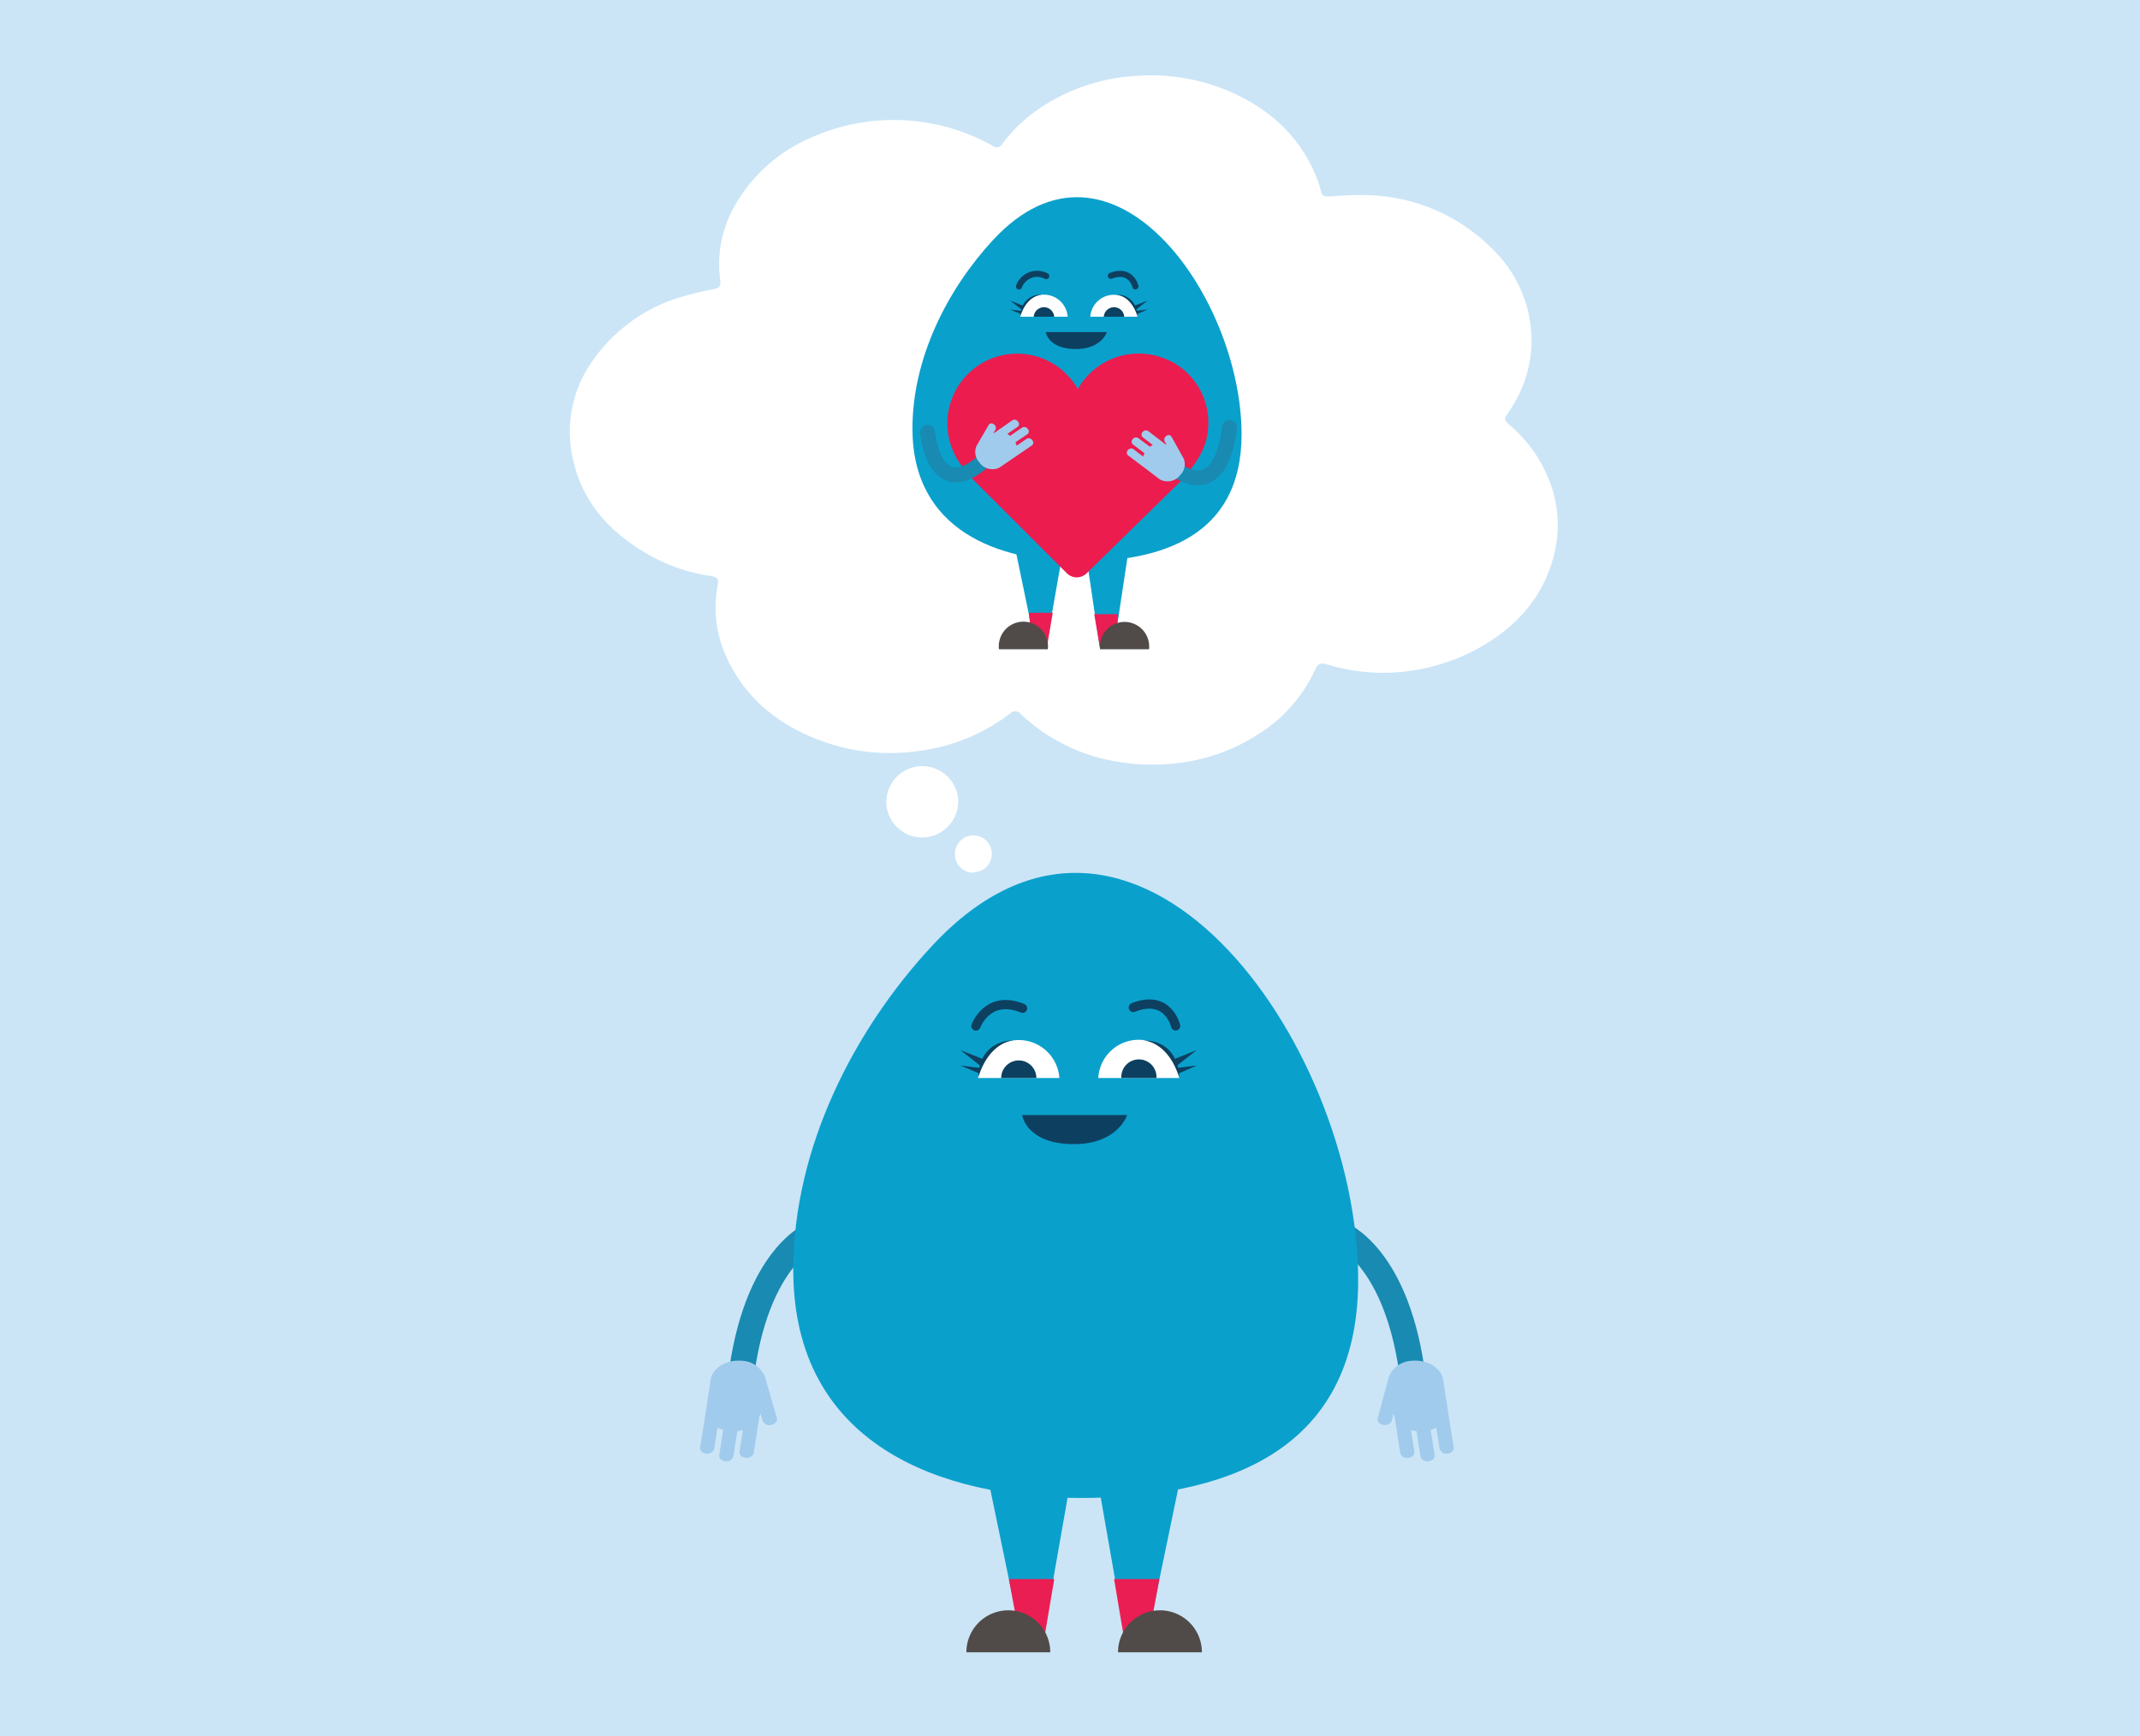 <svg id="Layer_1" data-name="Layer 1" xmlns="http://www.w3.org/2000/svg" viewBox="0 0 348 282.35"><rect x="0" y="0" width="348" height="282.35" fill="#333333" stroke="none"/><defs><style>.cls-1{fill:#cbe5f7;}.cls-10,.cls-12,.cls-2,.cls-6{fill:none;stroke-linecap:round;stroke-miterlimit:10;}.cls-12,.cls-2{stroke:#198ab1;}.cls-2{stroke-width:4.16px;}.cls-3{fill:#a1cbec;}.cls-4{fill:#0aa0cc;}.cls-5{fill:#fff;}.cls-10,.cls-6{stroke:#0d4060;}.cls-6{stroke-width:1.5px;}.cls-7{fill:#0d4060;}.cls-8{fill:#ea1e52;}.cls-9{fill:#504b48;}.cls-11{fill:#ec1c4e;}.cls-12{stroke-width:2.43px;}</style></defs><polyline class="cls-1" points="0 282.35 0 0 348 0 348 282.35"/><path class="cls-2" d="M217.68,200.54s9.76,3.37,12.16,24.25"/><path class="cls-3" d="M225.84,223.91a4.19,4.19,0,0,1,3.83-2.63c2.45-.21,4.69,1.16,5,3.05l.73,4.66a.31.31,0,0,0,0,.1s0,0,0,0l1,6.29c.08.49-.38.94-1,1a1.16,1.16,0,0,1-1.3-.8l-.54-3.43a5.28,5.28,0,0,1-.91.38l.64,4.1c.08.5-.39.94-1,1a1.17,1.17,0,0,1-1.3-.8l-.64-4.11a5.31,5.31,0,0,1-.9-.18l.55,3.53c.07.49-.39.94-1,1a1.16,1.16,0,0,1-1.3-.8l-.92-5.88a2.78,2.78,0,0,1-.17-.56l-.27,1.16a1.18,1.18,0,0,1-1.36.72h0c-.64-.09-1.06-.57-.95-1.06"/><path class="cls-2" d="M132.55,200.54s-9.76,3.37-12.15,24.25"/><path class="cls-3" d="M124.4,223.91a4.2,4.2,0,0,0-3.83-2.63c-2.45-.21-4.69,1.16-5,3.05l-.72,4.66a.38.38,0,0,0,0,.1l0,0-1,6.29c-.07.49.39.94,1,1a1.17,1.17,0,0,0,1.3-.8l.53-3.43a5.07,5.07,0,0,0,.92.38l-.64,4.1c-.08.5.38.94,1,1a1.16,1.16,0,0,0,1.3-.8l.64-4.11a5.24,5.24,0,0,0,.91-.18l-.55,3.53c-.08.49.38.94,1,1a1.17,1.17,0,0,0,1.31-.8l.91-5.88a2.81,2.81,0,0,0,.18-.56L124,231a1.17,1.17,0,0,0,1.36.72h0c.63-.09,1.06-.57,1-1.06"/><path class="cls-4" d="M129,206.51c0-19.78,9.83-39,22.55-52.68,32.79-35.33,69.31,15.67,69.31,54.32,0,28.52-22.58,35.44-45.18,35.44S129,235,129,206.51Z"/><path class="cls-5" d="M224.93,109.41a31.94,31.94,0,0,1-9.22-1.39c-.91-.26-1.42-.1-1.82.81a24.41,24.41,0,0,1-9.53,10.73,30.46,30.46,0,0,1-12.72,4.51,33.66,33.66,0,0,1-9.82-.19A29.74,29.74,0,0,1,166,116.12a1.14,1.14,0,0,0-1.76-.07A31,31,0,0,1,149,122.17a32.25,32.25,0,0,1-15.44-1.7c-6.82-2.5-12.23-6.75-15.37-13.48a19.31,19.31,0,0,1-1.5-11.7c.21-1.16,0-1.45-1.16-1.63a28.77,28.77,0,0,1-10.31-3.61C98.86,86.37,94.33,81.23,93,73.82a19.72,19.72,0,0,1,3-14.61A26.86,26.86,0,0,1,109.6,48.66,48.42,48.42,0,0,1,116.18,47c.82-.18,1.06-.52.95-1.34-.82-6.16,1.16-11.45,5.07-16.11a26.14,26.14,0,0,1,9.6-7.13,32.78,32.78,0,0,1,18.47-2.53,32.44,32.44,0,0,1,11.15,3.82,1,1,0,0,0,1.57-.33,25.91,25.91,0,0,1,6.85-6.27,31.24,31.24,0,0,1,15-4.77,32.36,32.36,0,0,1,14.32,2.2c6.82,2.78,12.05,7.26,14.9,14.21a13.61,13.61,0,0,1,.74,2.32c.16.73.54.92,1.24.88,2-.11,4-.29,5.94-.22A29.59,29.59,0,0,1,242.5,40.3,20.81,20.81,0,0,1,249,56.9,20.49,20.49,0,0,1,245.32,67c-.79,1.2-.8,1.26.25,2.18a22.67,22.67,0,0,1,6.38,9,19.54,19.54,0,0,1,.66,12.43c-1.93,7.14-6.66,11.93-13.05,15.26A32.46,32.46,0,0,1,224.93,109.41Z"/><path class="cls-5" d="M144.13,130.44a5.85,5.85,0,0,1,11.7,0,5.9,5.9,0,0,1-5.83,5.74A5.83,5.83,0,0,1,144.13,130.44Z"/><path class="cls-5" d="M158.29,141.92a3,3,0,0,1-3-3.07,3,3,0,0,1,3-3,3,3,0,1,1,0,6Z"/><path class="cls-6" d="M158.7,166.84s1.9-5.21,7.59-2.88"/><path class="cls-6" d="M191.18,166.83s-1.19-5.24-6.89-3"/><path class="cls-7" d="M183.29,181.32s-1.52,4.88-9,4.73-8.07-4.73-8.07-4.73Z"/><path class="cls-5" d="M178.6,175.3a6.58,6.58,0,0,1,13.14,0"/><path class="cls-7" d="M182.35,175.3a2.86,2.86,0,1,1,5.71,0"/><path class="cls-5" d="M159.06,175.3a6.62,6.62,0,0,1,13.21,0"/><path class="cls-7" d="M162.81,175.3a2.86,2.86,0,1,1,5.72,0"/><path class="cls-7" d="M159.74,172.17l-3.54-1.4,3.13,2.47c0,.14-.07.27-.1.4l-3.06-.38,2.93,1.23a5.16,5.16,0,0,0,0,.65c1.73-5.48,5.29-6,6-6C162,169.18,160.46,170.68,159.74,172.17Z"/><path class="cls-7" d="M165.07,169.14h0Z"/><path class="cls-7" d="M194.64,173.26l-3.07.38c0-.13-.06-.27-.1-.41l3.13-2.46-3.53,1.4c-.72-1.49-2.22-3-5.33-3,.71,0,4.27.52,6,6a5,5,0,0,0,0-.64Z"/><path class="cls-7" d="M185.74,169.14h0Z"/><polyline class="cls-4" points="181.16 105.09 183.73 88.11 176.3 88.11 178.89 105.58 180.87 104.33"/><polyline class="cls-4" points="168.2 104.19 164.97 88.6 173.03 88.6 170.13 105.09 167.37 104.19"/><polygon class="cls-8" points="167.31 99.65 171.19 99.65 170.25 105.23 167.88 105.23 167.31 99.65"/><polygon class="cls-8" points="177.94 99.87 181.83 99.87 181.25 105.45 178.89 105.45 177.94 99.87"/><path class="cls-9" d="M162.45,105.58a4,4,0,1,1,7.94,0"/><path class="cls-9" d="M178.9,105.58a4,4,0,1,1,7.95,0"/><path class="cls-4" d="M148.38,69.69c0-11.52,5.73-22.71,13.14-30.7,19.11-20.58,40.38,9.14,40.38,31.66,0,16.62-13.15,20.65-26.32,20.65S148.38,86.31,148.38,69.69Z"/><path class="cls-10" d="M165.71,46.58a3.14,3.14,0,0,1,4.42-1.68"/><path class="cls-10" d="M184.64,46.57s-.7-3-4-1.72"/><path class="cls-7" d="M180,54s-.88,2.85-5.24,2.76-4.7-2.76-4.7-2.76Z"/><path class="cls-5" d="M177.3,51.5a3.84,3.84,0,0,1,7.66,0"/><path class="cls-7" d="M179.49,51.5a1.67,1.67,0,0,1,3.33,0"/><path class="cls-5" d="M165.92,51.5a3.86,3.86,0,0,1,7.7,0"/><path class="cls-7" d="M168.1,51.5a1.67,1.67,0,0,1,3.33,0"/><path class="cls-7" d="M166.31,49.68l-2.06-.81,1.83,1.43c0,.09,0,.16-.06.24l-1.79-.22,1.71.72c0,.23,0,.37,0,.37,1-3.19,3.08-3.47,3.5-3.49A3.2,3.2,0,0,0,166.31,49.68Z"/><path class="cls-7" d="M169.42,47.92h0Z"/><path class="cls-7" d="M186.65,50.32l-1.79.22a2.1,2.1,0,0,0-.06-.24l1.83-1.43-2.06.81a3.2,3.2,0,0,0-3.11-1.76c.42,0,2.49.3,3.5,3.49,0,0,0-.14,0-.37Z"/><path class="cls-7" d="M181.46,47.92h0Z"/><path class="cls-11" d="M196.49,68.88a11.17,11.17,0,0,0-8.37-11,11.38,11.38,0,0,0-12.85,5.39,11.34,11.34,0,1,0-18.55,12.88l1.15,1.46,15.62,15.61a2.28,2.28,0,0,0,3.22,0L192.15,78.1C194.82,75,196.49,72.49,196.49,68.88Z"/><path class="cls-12" d="M199.93,69.51s-.94,13.08-9.6,6.2"/><path class="cls-3" d="M192.49,74.58a2.45,2.45,0,0,1-.55,2.65,2.59,2.59,0,0,1-3.33.73l-2.19-1.67s0,0,0,0h0l-3-2.25a.58.58,0,0,1,0-.84.67.67,0,0,1,.87-.18l1.6,1.22a4,4,0,0,1,.23-.53l-1.92-1.46a.58.58,0,0,1,0-.84.68.68,0,0,1,.87-.19L187,72.64a3.14,3.14,0,0,1,.46-.28l-1.65-1.27a.57.57,0,0,1,0-.83.68.68,0,0,1,.87-.19l2.75,2.11a1.11,1.11,0,0,1,.3.17l-.35-.6a.69.69,0,0,1,.28-.85h0a.55.55,0,0,1,.82.06"/><path class="cls-12" d="M150.84,70.31s1.2,13.28,10.76,3.06"/><path class="cls-3" d="M158.82,72.47a2.45,2.45,0,0,0,.41,2.68,2.58,2.58,0,0,0,3.29.89l2.27-1.55,0,0,0,0,3.06-2.09a.57.57,0,0,0,0-.83.68.68,0,0,0-.86-.24l-1.66,1.14a3,3,0,0,0-.21-.54l2-1.36a.56.56,0,0,0,0-.83.68.68,0,0,0-.86-.24l-2,1.37a3.28,3.28,0,0,0-.45-.31l1.72-1.18a.57.57,0,0,0,0-.83.67.67,0,0,0-.86-.23l-2.87,2a1.47,1.47,0,0,0-.31.15l.39-.58a.68.68,0,0,0-.24-.86h0a.55.55,0,0,0-.82,0"/><polyline class="cls-4" points="166.03 266.3 160.49 239.54 174.31 239.54 169.34 267.84 164.6 266.3"/><polygon class="cls-8" points="164.06 256.78 171.44 256.78 169.53 268.08 166.02 267.29 164.06 256.78"/><path class="cls-9" d="M157.15,268.68a6.82,6.82,0,1,1,13.64,0"/><polyline class="cls-4" points="186.57 266.3 192.12 239.54 178.3 239.54 183.26 267.84 188.01 266.3"/><polygon class="cls-8" points="188.54 256.78 181.17 256.78 183.07 268.08 186.58 267.29 188.54 256.78"/><path class="cls-9" d="M195.45,268.68a6.82,6.82,0,1,0-13.64,0"/></svg>